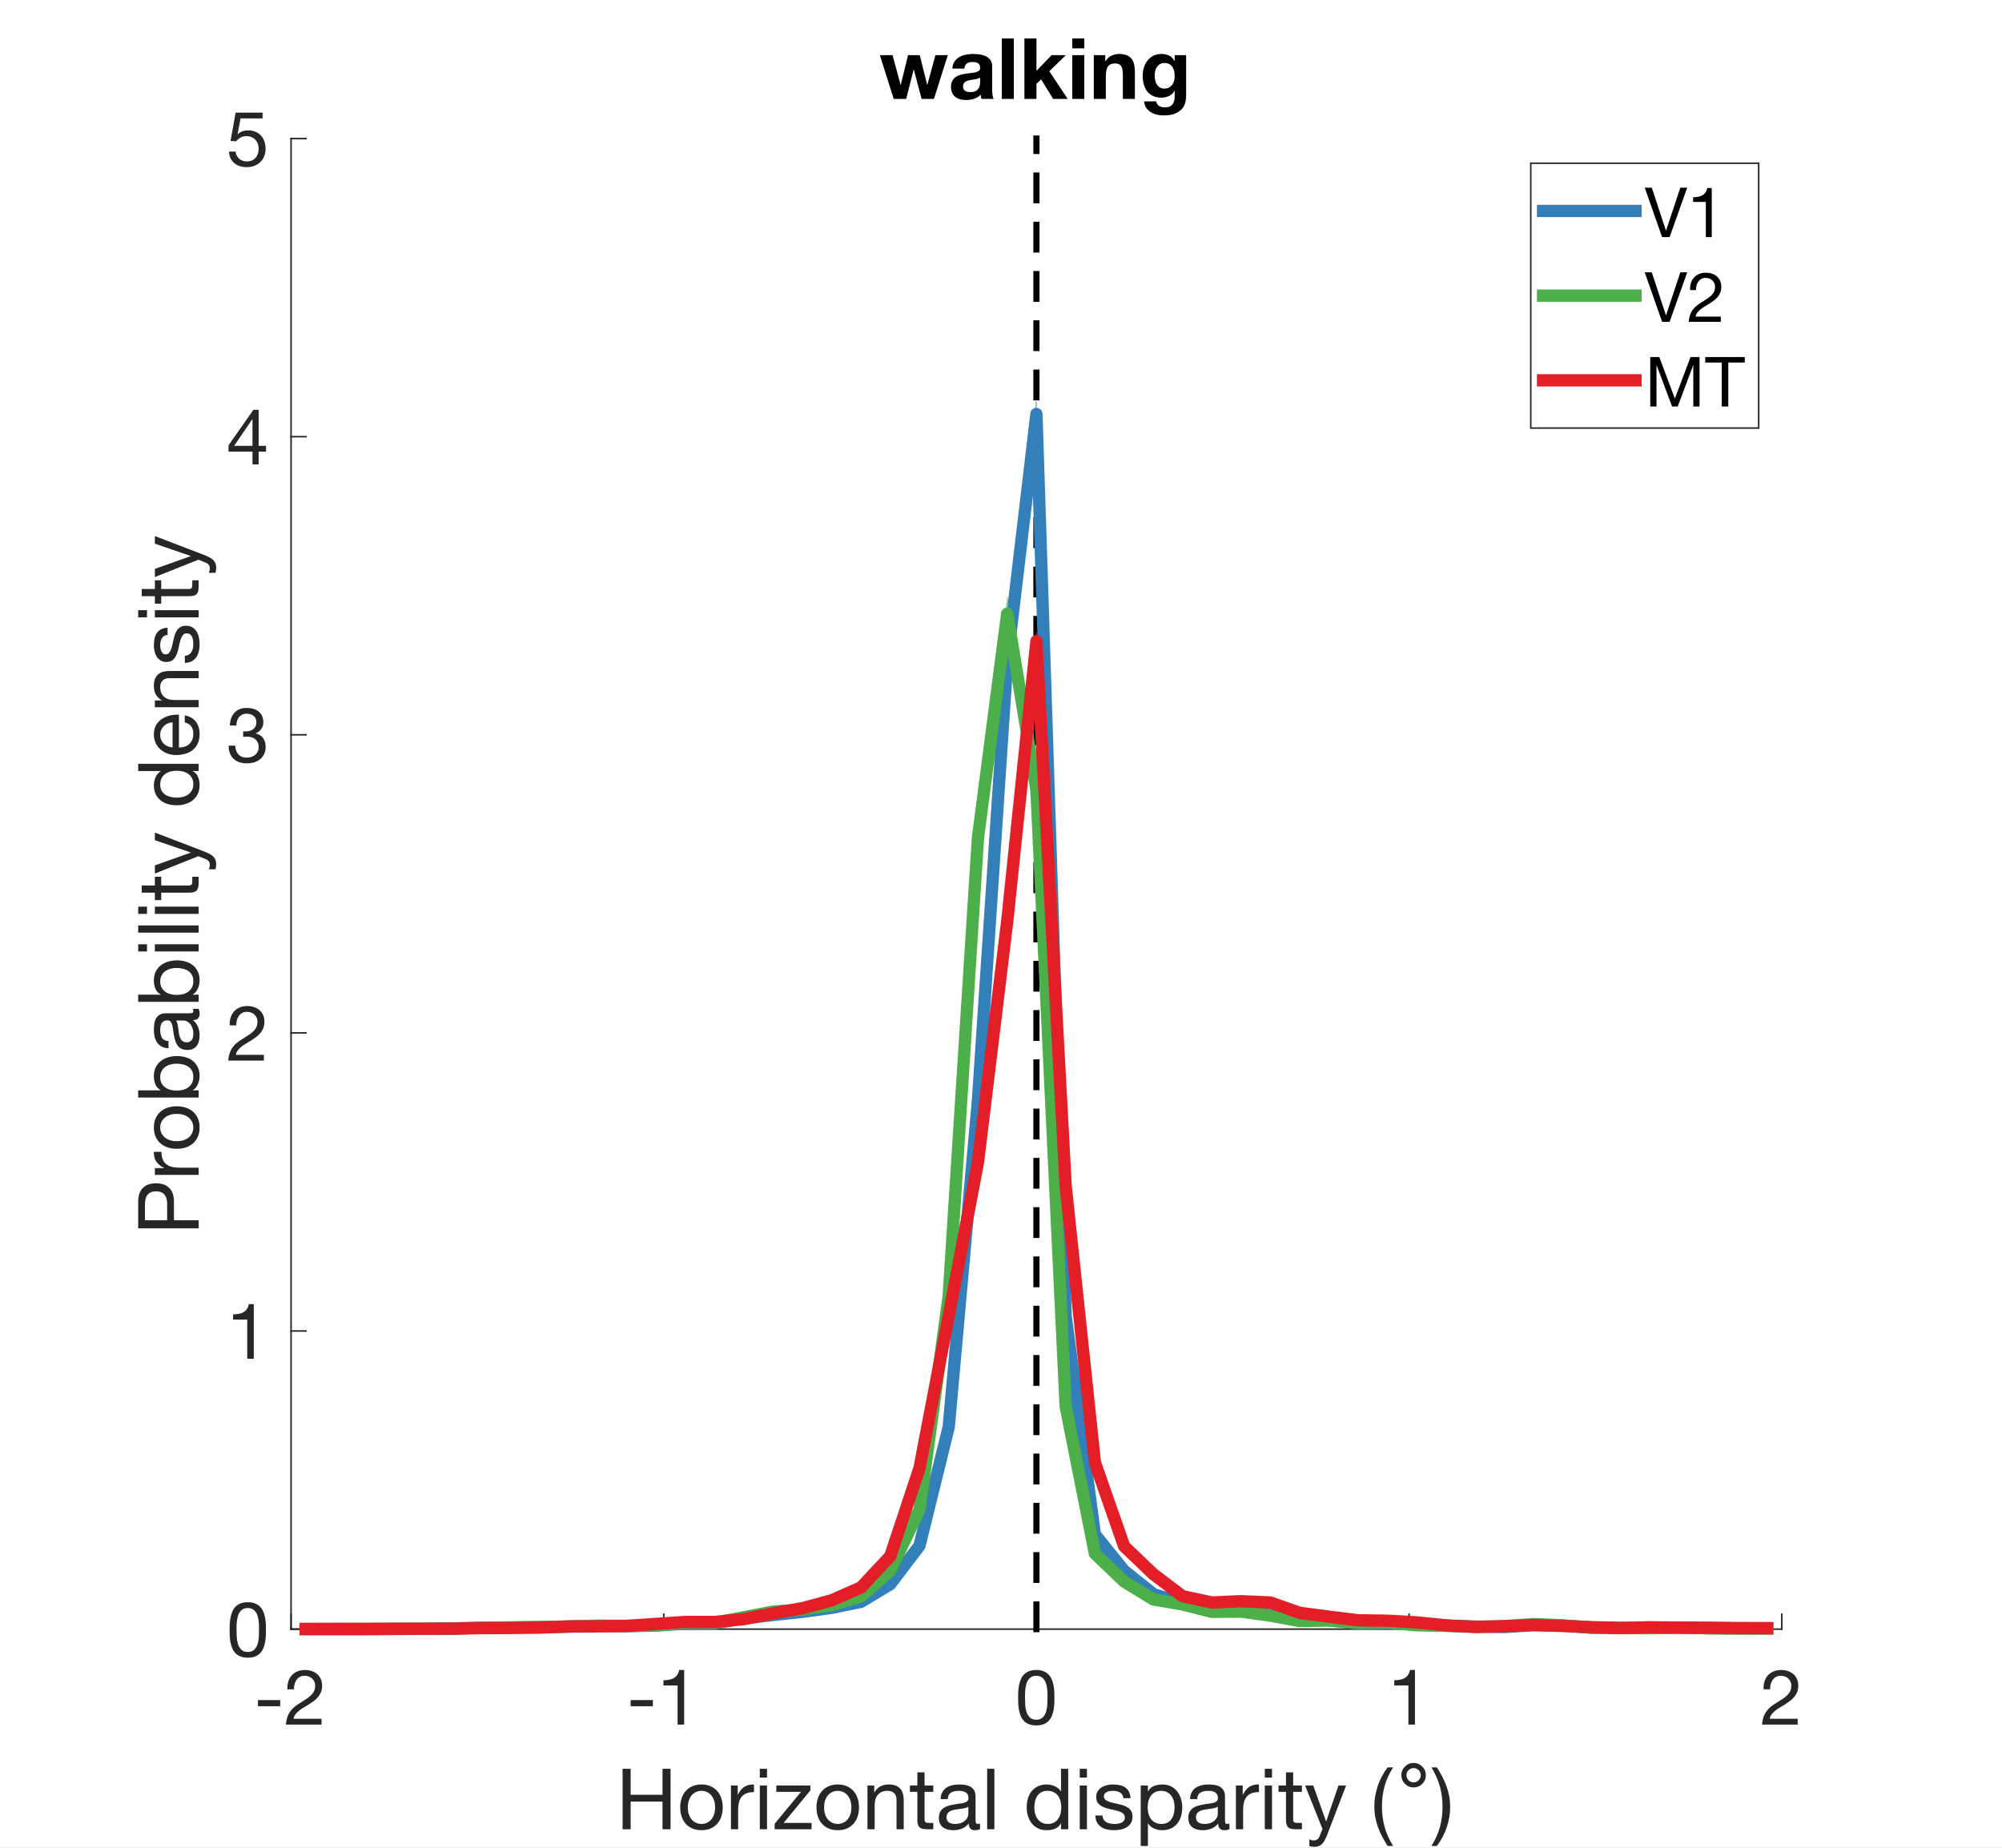 <?xml version="1.0"?>
<!DOCTYPE svg PUBLIC '-//W3C//DTD SVG 1.0//EN'
          'http://www.w3.org/TR/2001/REC-SVG-20010904/DTD/svg10.dtd'>
<svg xmlns:xlink="http://www.w3.org/1999/xlink" style="fill-opacity:1; color-rendering:auto; color-interpolation:auto; text-rendering:auto; stroke:black; stroke-linecap:square; stroke-miterlimit:10; shape-rendering:auto; stroke-opacity:1; fill:black; stroke-dasharray:none; font-weight:normal; stroke-width:1; font-family:'Dialog'; font-style:normal; stroke-linejoin:miter; font-size:12px; stroke-dashoffset:0; image-rendering:auto;" width="650" height="600" xmlns="http://www.w3.org/2000/svg"
><rect width="100%" height="100%" fill="#333333" stroke="none"/><!--Generated by the Batik Graphics2D SVG Generator--><defs id="genericDefs"
  /><g
  ><defs id="defs1"
    ><clipPath clipPathUnits="userSpaceOnUse" id="clipPath1"
      ><path d="M0 0 L650 0 L650 600 L0 600 L0 0 Z"
      /></clipPath
    ></defs
    ><g style="fill:white; stroke:white;"
    ><rect x="0" y="0" width="650" style="clip-path:url(#clipPath1); stroke:none;" height="600"
    /></g
    ><g style="fill:white; text-rendering:optimizeSpeed; color-rendering:optimizeSpeed; image-rendering:optimizeSpeed; shape-rendering:crispEdges; stroke:white; color-interpolation:sRGB;"
    ><rect x="0" width="650" height="600" y="0" style="stroke:none;"
      /><path style="stroke:none;" d="M94.5 529 L578.5 529 L578.5 45 L94.5 45 Z"
    /></g
    ><g style="fill:rgb(38,38,38); text-rendering:geometricPrecision; image-rendering:optimizeQuality; color-rendering:optimizeQuality; stroke-linejoin:round; stroke:rgb(38,38,38); color-interpolation:linearRGB; stroke-width:0.5;"
    ><line y2="529" style="fill:none;" x1="94.5" x2="578.5" y1="529"
      /><line y2="524.16" style="fill:none;" x1="94.5" x2="94.5" y1="529"
      /><line y2="524.16" style="fill:none;" x1="215.5" x2="215.5" y1="529"
      /><line y2="524.16" style="fill:none;" x1="336.5" x2="336.5" y1="529"
      /><line y2="524.16" style="fill:none;" x1="457.5" x2="457.5" y1="529"
      /><line y2="524.16" style="fill:none;" x1="578.5" x2="578.5" y1="529"
    /></g
    ><g transform="translate(94.5,536)" style="font-size:25px; fill:rgb(38,38,38); text-rendering:geometricPrecision; image-rendering:optimizeQuality; color-rendering:optimizeQuality; font-family:'Helvetica Neue'; stroke:rgb(38,38,38); color-interpolation:linearRGB;"
    ><path style="stroke:none;" d="M-10.75 16.05 L-10.75 18.05 L-3.525 18.05 L-3.525 16.05 ZM-1.175 12.55 L0.95 12.55 Q0.925 11.75 1.113 10.963 Q1.3 10.175 1.725 9.55 Q2.15 8.925 2.812 8.537 Q3.475 8.15 4.4 8.15 Q5.1 8.15 5.725 8.375 Q6.35 8.6 6.812 9.025 Q7.275 9.45 7.55 10.037 Q7.825 10.625 7.825 11.35 Q7.825 12.275 7.537 12.975 Q7.25 13.675 6.688 14.275 Q6.125 14.875 5.275 15.463 Q4.425 16.05 3.3 16.75 Q2.375 17.3 1.525 17.925 Q0.675 18.55 0 19.375 Q-0.675 20.2 -1.113 21.312 Q-1.55 22.425 -1.675 24 L9.9 24 L9.9 22.125 L0.8 22.125 Q0.95 21.3 1.438 20.663 Q1.925 20.025 2.612 19.475 Q3.3 18.925 4.125 18.438 Q4.95 17.95 5.775 17.45 Q6.6 16.925 7.375 16.35 Q8.15 15.775 8.75 15.062 Q9.35 14.35 9.713 13.45 Q10.075 12.55 10.075 11.375 Q10.075 10.125 9.637 9.175 Q9.2 8.225 8.45 7.588 Q7.7 6.95 6.688 6.612 Q5.675 6.275 4.525 6.275 Q3.125 6.275 2.025 6.75 Q0.925 7.225 0.188 8.062 Q-0.55 8.9 -0.9 10.05 Q-1.25 11.2 -1.175 12.55 Z"
    /></g
    ><g transform="translate(215.5,536)" style="font-size:25px; fill:rgb(38,38,38); text-rendering:geometricPrecision; image-rendering:optimizeQuality; color-rendering:optimizeQuality; font-family:'Helvetica Neue'; stroke:rgb(38,38,38); color-interpolation:linearRGB;"
    ><path style="stroke:none;" d="M-10.75 16.05 L-10.75 18.05 L-3.525 18.05 L-3.525 16.05 ZM6.625 24 L6.625 6.275 L5 6.275 Q4.825 7.275 4.35 7.925 Q3.875 8.575 3.188 8.95 Q2.5 9.325 1.65 9.463 Q0.8 9.6 -0.1 9.6 L-0.1 11.3 L4.5 11.3 L4.5 24 Z"
    /></g
    ><g transform="translate(336.5,536)" style="font-size:25px; fill:rgb(38,38,38); text-rendering:geometricPrecision; image-rendering:optimizeQuality; color-rendering:optimizeQuality; font-family:'Helvetica Neue'; stroke:rgb(38,38,38); color-interpolation:linearRGB;"
    ><path style="stroke:none;" d="M-3.7 15.275 Q-3.7 14.625 -3.688 13.838 Q-3.675 13.05 -3.562 12.262 Q-3.45 11.475 -3.237 10.725 Q-3.025 9.975 -2.612 9.412 Q-2.2 8.85 -1.575 8.5 Q-0.95 8.15 -0.05 8.15 Q0.85 8.15 1.475 8.5 Q2.1 8.85 2.513 9.412 Q2.925 9.975 3.138 10.725 Q3.35 11.475 3.462 12.262 Q3.575 13.05 3.587 13.838 Q3.6 14.625 3.6 15.275 Q3.6 16.275 3.538 17.512 Q3.475 18.75 3.138 19.837 Q2.8 20.925 2.05 21.675 Q1.3 22.425 -0.05 22.425 Q-1.4 22.425 -2.15 21.675 Q-2.9 20.925 -3.237 19.837 Q-3.575 18.75 -3.638 17.512 Q-3.7 16.275 -3.7 15.275 ZM-5.95 15.3 Q-5.95 16.275 -5.9 17.325 Q-5.85 18.375 -5.65 19.375 Q-5.45 20.375 -5.075 21.262 Q-4.7 22.15 -4.05 22.825 Q-3.4 23.5 -2.413 23.887 Q-1.425 24.275 -0.05 24.275 Q1.35 24.275 2.325 23.887 Q3.3 23.5 3.95 22.825 Q4.6 22.15 4.975 21.262 Q5.35 20.375 5.55 19.375 Q5.75 18.375 5.8 17.325 Q5.85 16.275 5.85 15.3 Q5.85 14.325 5.8 13.275 Q5.75 12.225 5.55 11.225 Q5.35 10.225 4.975 9.325 Q4.6 8.425 3.95 7.75 Q3.3 7.075 2.312 6.675 Q1.325 6.275 -0.05 6.275 Q-1.425 6.275 -2.413 6.675 Q-3.4 7.075 -4.05 7.75 Q-4.7 8.425 -5.075 9.325 Q-5.45 10.225 -5.65 11.225 Q-5.85 12.225 -5.9 13.275 Q-5.95 14.325 -5.95 15.3 Z"
    /></g
    ><g transform="translate(457.5,536)" style="font-size:25px; fill:rgb(38,38,38); text-rendering:geometricPrecision; image-rendering:optimizeQuality; color-rendering:optimizeQuality; font-family:'Helvetica Neue'; stroke:rgb(38,38,38); color-interpolation:linearRGB;"
    ><path style="stroke:none;" d="M1.9 24 L1.9 6.275 L0.275 6.275 Q0.1 7.275 -0.375 7.925 Q-0.85 8.575 -1.538 8.95 Q-2.225 9.325 -3.075 9.463 Q-3.925 9.6 -4.825 9.6 L-4.825 11.3 L-0.225 11.3 L-0.225 24 Z"
    /></g
    ><g transform="translate(578.5,536)" style="font-size:25px; fill:rgb(38,38,38); text-rendering:geometricPrecision; image-rendering:optimizeQuality; color-rendering:optimizeQuality; font-family:'Helvetica Neue'; stroke:rgb(38,38,38); color-interpolation:linearRGB;"
    ><path style="stroke:none;" d="M-5.9 12.55 L-3.775 12.55 Q-3.8 11.75 -3.612 10.963 Q-3.425 10.175 -3 9.55 Q-2.575 8.925 -1.913 8.537 Q-1.25 8.15 -0.325 8.15 Q0.375 8.15 1 8.375 Q1.625 8.6 2.087 9.025 Q2.55 9.45 2.825 10.037 Q3.1 10.625 3.1 11.35 Q3.1 12.275 2.812 12.975 Q2.525 13.675 1.962 14.275 Q1.4 14.875 0.55 15.463 Q-0.3 16.05 -1.425 16.75 Q-2.35 17.3 -3.2 17.925 Q-4.05 18.55 -4.725 19.375 Q-5.4 20.2 -5.838 21.312 Q-6.275 22.425 -6.4 24 L5.175 24 L5.175 22.125 L-3.925 22.125 Q-3.775 21.3 -3.288 20.663 Q-2.8 20.025 -2.112 19.475 Q-1.425 18.925 -0.6 18.438 Q0.225 17.95 1.05 17.45 Q1.875 16.925 2.65 16.35 Q3.425 15.775 4.025 15.062 Q4.625 14.35 4.987 13.45 Q5.35 12.55 5.35 11.375 Q5.35 10.125 4.912 9.175 Q4.475 8.225 3.725 7.588 Q2.975 6.95 1.962 6.612 Q0.95 6.275 -0.2 6.275 Q-1.6 6.275 -2.7 6.75 Q-3.8 7.225 -4.537 8.062 Q-5.275 8.9 -5.625 10.05 Q-5.975 11.2 -5.9 12.55 Z"
    /></g
    ><g transform="translate(200,594)" style="font-size:27.5px; fill:rgb(38,38,38); text-rendering:geometricPrecision; image-rendering:optimizeQuality; color-rendering:optimizeQuality; font-family:'Helvetica Neue'; stroke:rgb(38,38,38); color-interpolation:linearRGB;"
    ><path style="stroke:none;" d="M2.145 -19.635 L2.145 0 L4.758 0 L4.758 -8.992 L15.098 -8.992 L15.098 0 L17.71 0 L17.71 -19.635 L15.098 -19.635 L15.098 -11.193 L4.758 -11.193 L4.758 -19.635 ZM23.32 -7.095 Q23.32 -8.387 23.664 -9.391 Q24.008 -10.395 24.613 -11.082 Q25.218 -11.77 26.029 -12.127 Q26.84 -12.485 27.747 -12.485 Q28.655 -12.485 29.466 -12.127 Q30.277 -11.77 30.883 -11.082 Q31.488 -10.395 31.831 -9.391 Q32.175 -8.387 32.175 -7.095 Q32.175 -5.803 31.831 -4.799 Q31.488 -3.795 30.883 -3.121 Q30.277 -2.447 29.466 -2.09 Q28.655 -1.732 27.747 -1.732 Q26.84 -1.732 26.029 -2.09 Q25.218 -2.447 24.613 -3.121 Q24.008 -3.795 23.664 -4.799 Q23.32 -5.803 23.32 -7.095 ZM20.845 -7.095 Q20.845 -5.527 21.285 -4.18 Q21.725 -2.833 22.605 -1.829 Q23.485 -0.825 24.777 -0.261 Q26.07 0.302 27.747 0.302 Q29.453 0.302 30.731 -0.261 Q32.01 -0.825 32.89 -1.829 Q33.77 -2.833 34.21 -4.18 Q34.65 -5.527 34.65 -7.095 Q34.65 -8.662 34.21 -10.024 Q33.77 -11.385 32.89 -12.389 Q32.01 -13.393 30.731 -13.97 Q29.453 -14.547 27.747 -14.547 Q26.07 -14.547 24.777 -13.97 Q23.485 -13.393 22.605 -12.389 Q21.725 -11.385 21.285 -10.024 Q20.845 -8.662 20.845 -7.095 ZM37.318 -14.217 L37.318 0 L39.655 0 L39.655 -6.325 Q39.655 -7.7 39.93 -8.759 Q40.205 -9.818 40.81 -10.56 Q41.415 -11.303 42.405 -11.688 Q43.395 -12.072 44.797 -12.072 L44.797 -14.547 Q42.9 -14.602 41.663 -13.777 Q40.425 -12.953 39.572 -11.22 L39.517 -11.22 L39.517 -14.217 ZM49.032 -16.775 L49.032 -19.635 L46.695 -19.635 L46.695 -16.775 ZM46.695 -14.217 L46.695 0 L49.032 0 L49.032 -14.217 ZM51.508 -1.788 L51.508 0 L63.498 0 L63.498 -2.062 L54.422 -2.062 L63.112 -12.623 L63.112 -14.217 L52.057 -14.217 L52.057 -12.155 L60.087 -12.155 ZM67.567 -7.095 Q67.567 -8.387 67.911 -9.391 Q68.255 -10.395 68.86 -11.082 Q69.465 -11.77 70.276 -12.127 Q71.088 -12.485 71.995 -12.485 Q72.903 -12.485 73.714 -12.127 Q74.525 -11.77 75.13 -11.082 Q75.735 -10.395 76.079 -9.391 Q76.422 -8.387 76.422 -7.095 Q76.422 -5.803 76.079 -4.799 Q75.735 -3.795 75.13 -3.121 Q74.525 -2.447 73.714 -2.09 Q72.903 -1.732 71.995 -1.732 Q71.088 -1.732 70.276 -2.09 Q69.465 -2.447 68.86 -3.121 Q68.255 -3.795 67.911 -4.799 Q67.567 -5.803 67.567 -7.095 ZM65.093 -7.095 Q65.093 -5.527 65.532 -4.18 Q65.972 -2.833 66.853 -1.829 Q67.733 -0.825 69.025 -0.261 Q70.317 0.302 71.995 0.302 Q73.7 0.302 74.979 -0.261 Q76.257 -0.825 77.138 -1.829 Q78.017 -2.833 78.457 -4.18 Q78.897 -5.527 78.897 -7.095 Q78.897 -8.662 78.457 -10.024 Q78.017 -11.385 77.138 -12.389 Q76.257 -13.393 74.979 -13.97 Q73.7 -14.547 71.995 -14.547 Q70.317 -14.547 69.025 -13.97 Q67.733 -13.393 66.853 -12.389 Q65.972 -11.385 65.532 -10.024 Q65.093 -8.662 65.093 -7.095 ZM81.647 -14.217 L81.647 0 L83.985 0 L83.985 -8.03 Q83.985 -8.992 84.246 -9.804 Q84.507 -10.615 85.03 -11.22 Q85.552 -11.825 86.336 -12.155 Q87.12 -12.485 88.192 -12.485 Q89.54 -12.485 90.31 -11.715 Q91.08 -10.945 91.08 -9.625 L91.08 0 L93.418 0 L93.418 -9.35 Q93.418 -10.505 93.184 -11.454 Q92.95 -12.402 92.373 -13.09 Q91.795 -13.777 90.86 -14.162 Q89.925 -14.547 88.522 -14.547 Q85.36 -14.547 83.903 -11.963 L83.847 -11.963 L83.847 -14.217 ZM100.183 -14.217 L100.183 -18.48 L97.845 -18.48 L97.845 -14.217 L95.425 -14.217 L95.425 -12.155 L97.845 -12.155 L97.845 -3.107 Q97.845 -2.118 98.037 -1.512 Q98.23 -0.907 98.629 -0.578 Q99.028 -0.247 99.674 -0.124 Q100.32 0 101.228 0 L103.015 0 L103.015 -2.062 L101.942 -2.062 Q101.392 -2.062 101.049 -2.104 Q100.705 -2.145 100.513 -2.283 Q100.32 -2.42 100.251 -2.667 Q100.183 -2.915 100.183 -3.328 L100.183 -12.155 L103.015 -12.155 L103.015 -14.217 ZM118.195 -0.055 Q117.59 0.302 116.517 0.302 Q115.61 0.302 115.074 -0.206 Q114.537 -0.715 114.537 -1.87 Q113.575 -0.715 112.296 -0.206 Q111.017 0.302 109.532 0.302 Q108.57 0.302 107.704 0.083 Q106.838 -0.138 106.205 -0.605 Q105.573 -1.073 105.201 -1.829 Q104.83 -2.585 104.83 -3.658 Q104.83 -4.867 105.243 -5.638 Q105.655 -6.407 106.329 -6.889 Q107.002 -7.37 107.869 -7.617 Q108.735 -7.865 109.642 -8.03 Q110.605 -8.223 111.471 -8.319 Q112.338 -8.415 112.998 -8.594 Q113.657 -8.773 114.043 -9.116 Q114.427 -9.46 114.427 -10.12 Q114.427 -10.89 114.139 -11.357 Q113.85 -11.825 113.396 -12.072 Q112.942 -12.32 112.379 -12.402 Q111.815 -12.485 111.265 -12.485 Q109.78 -12.485 108.79 -11.921 Q107.8 -11.357 107.718 -9.79 L105.38 -9.79 Q105.435 -11.11 105.93 -12.018 Q106.425 -12.925 107.25 -13.489 Q108.075 -14.053 109.134 -14.3 Q110.192 -14.547 111.403 -14.547 Q112.365 -14.547 113.314 -14.41 Q114.263 -14.273 115.032 -13.846 Q115.802 -13.42 116.27 -12.65 Q116.737 -11.88 116.737 -10.643 L116.737 -3.328 Q116.737 -2.502 116.834 -2.118 Q116.93 -1.732 117.48 -1.732 Q117.782 -1.732 118.195 -1.87 ZM114.4 -7.343 Q113.96 -7.013 113.245 -6.861 Q112.53 -6.71 111.746 -6.614 Q110.963 -6.518 110.165 -6.394 Q109.368 -6.27 108.735 -5.995 Q108.103 -5.72 107.704 -5.211 Q107.305 -4.702 107.305 -3.822 Q107.305 -3.245 107.539 -2.846 Q107.772 -2.447 108.144 -2.2 Q108.515 -1.952 109.01 -1.843 Q109.505 -1.732 110.055 -1.732 Q111.21 -1.732 112.035 -2.049 Q112.86 -2.365 113.382 -2.846 Q113.905 -3.328 114.153 -3.891 Q114.4 -4.455 114.4 -4.95 ZM120.505 -19.635 L120.505 0 L122.843 0 L122.843 -19.635 ZM135.822 -6.985 Q135.822 -8.03 136.042 -9.02 Q136.262 -10.01 136.757 -10.78 Q137.252 -11.55 138.077 -12.018 Q138.903 -12.485 140.085 -12.485 Q141.295 -12.485 142.148 -12.031 Q143 -11.578 143.536 -10.835 Q144.072 -10.092 144.32 -9.116 Q144.567 -8.14 144.567 -7.095 Q144.567 -6.105 144.334 -5.143 Q144.1 -4.18 143.577 -3.424 Q143.055 -2.667 142.23 -2.2 Q141.405 -1.732 140.222 -1.732 Q139.095 -1.732 138.256 -2.172 Q137.417 -2.612 136.881 -3.355 Q136.345 -4.098 136.084 -5.046 Q135.822 -5.995 135.822 -6.985 ZM146.822 0 L146.822 -19.635 L144.485 -19.635 L144.485 -12.32 L144.43 -12.32 Q144.045 -12.953 143.481 -13.379 Q142.917 -13.805 142.285 -14.066 Q141.653 -14.328 141.02 -14.438 Q140.387 -14.547 139.838 -14.547 Q138.215 -14.547 136.991 -13.956 Q135.768 -13.365 134.956 -12.361 Q134.145 -11.357 133.746 -10.01 Q133.347 -8.662 133.347 -7.15 Q133.347 -5.638 133.76 -4.29 Q134.173 -2.942 134.984 -1.925 Q135.795 -0.907 137.019 -0.302 Q138.243 0.302 139.893 0.302 Q141.377 0.302 142.615 -0.22 Q143.852 -0.743 144.43 -1.925 L144.485 -1.925 L144.485 0 ZM152.9 -16.775 L152.9 -19.635 L150.562 -19.635 L150.562 -16.775 ZM150.562 -14.217 L150.562 0 L152.9 0 L152.9 -14.217 ZM157.96 -4.482 L155.623 -4.482 Q155.678 -3.163 156.173 -2.241 Q156.667 -1.32 157.493 -0.756 Q158.317 -0.193 159.39 0.055 Q160.463 0.302 161.645 0.302 Q162.718 0.302 163.804 0.096 Q164.89 -0.11 165.756 -0.632 Q166.623 -1.155 167.159 -2.007 Q167.695 -2.86 167.695 -4.152 Q167.695 -5.17 167.296 -5.857 Q166.898 -6.545 166.251 -6.999 Q165.605 -7.452 164.766 -7.728 Q163.928 -8.002 163.048 -8.195 Q162.222 -8.387 161.398 -8.566 Q160.572 -8.745 159.912 -9.006 Q159.252 -9.268 158.826 -9.666 Q158.4 -10.065 158.4 -10.67 Q158.4 -11.22 158.675 -11.564 Q158.95 -11.908 159.39 -12.114 Q159.83 -12.32 160.366 -12.402 Q160.903 -12.485 161.425 -12.485 Q162.002 -12.485 162.566 -12.361 Q163.13 -12.238 163.597 -11.963 Q164.065 -11.688 164.368 -11.234 Q164.67 -10.78 164.725 -10.092 L167.062 -10.092 Q166.98 -11.385 166.512 -12.251 Q166.045 -13.117 165.261 -13.626 Q164.477 -14.135 163.46 -14.341 Q162.442 -14.547 161.232 -14.547 Q160.298 -14.547 159.349 -14.314 Q158.4 -14.08 157.644 -13.599 Q156.887 -13.117 156.406 -12.348 Q155.925 -11.578 155.925 -10.505 Q155.925 -9.13 156.613 -8.36 Q157.3 -7.59 158.331 -7.164 Q159.363 -6.737 160.572 -6.504 Q161.782 -6.27 162.814 -5.981 Q163.845 -5.692 164.532 -5.225 Q165.22 -4.758 165.22 -3.85 Q165.22 -3.19 164.89 -2.764 Q164.56 -2.337 164.051 -2.118 Q163.542 -1.897 162.938 -1.815 Q162.333 -1.732 161.782 -1.732 Q161.067 -1.732 160.394 -1.87 Q159.72 -2.007 159.184 -2.324 Q158.648 -2.64 158.317 -3.176 Q157.988 -3.712 157.96 -4.482 ZM170.363 -14.217 L170.363 5.418 L172.7 5.418 L172.7 -1.897 L172.755 -1.897 Q173.14 -1.265 173.704 -0.839 Q174.268 -0.412 174.9 -0.165 Q175.532 0.083 176.179 0.193 Q176.825 0.302 177.347 0.302 Q178.97 0.302 180.194 -0.275 Q181.417 -0.853 182.229 -1.856 Q183.04 -2.86 183.439 -4.207 Q183.838 -5.555 183.838 -7.067 Q183.838 -8.58 183.425 -9.928 Q183.012 -11.275 182.201 -12.306 Q181.39 -13.338 180.166 -13.943 Q178.942 -14.547 177.292 -14.547 Q175.808 -14.547 174.57 -14.011 Q173.333 -13.475 172.755 -12.293 L172.7 -12.293 L172.7 -14.217 ZM181.363 -7.232 Q181.363 -6.188 181.143 -5.197 Q180.923 -4.207 180.428 -3.438 Q179.933 -2.667 179.121 -2.2 Q178.31 -1.732 177.1 -1.732 Q175.89 -1.732 175.037 -2.186 Q174.185 -2.64 173.649 -3.382 Q173.113 -4.125 172.865 -5.101 Q172.618 -6.077 172.618 -7.122 Q172.618 -8.113 172.851 -9.075 Q173.085 -10.037 173.607 -10.794 Q174.13 -11.55 174.955 -12.018 Q175.78 -12.485 176.963 -12.485 Q178.09 -12.485 178.929 -12.045 Q179.768 -11.605 180.304 -10.863 Q180.84 -10.12 181.101 -9.171 Q181.363 -8.223 181.363 -7.232 ZM199.183 -0.055 Q198.577 0.302 197.505 0.302 Q196.597 0.302 196.061 -0.206 Q195.525 -0.715 195.525 -1.87 Q194.562 -0.715 193.284 -0.206 Q192.005 0.302 190.52 0.302 Q189.558 0.302 188.691 0.083 Q187.825 -0.138 187.192 -0.605 Q186.56 -1.073 186.189 -1.829 Q185.817 -2.585 185.817 -3.658 Q185.817 -4.867 186.23 -5.638 Q186.643 -6.407 187.316 -6.889 Q187.99 -7.37 188.856 -7.617 Q189.722 -7.865 190.63 -8.03 Q191.593 -8.223 192.459 -8.319 Q193.325 -8.415 193.985 -8.594 Q194.645 -8.773 195.03 -9.116 Q195.415 -9.46 195.415 -10.12 Q195.415 -10.89 195.126 -11.357 Q194.838 -11.825 194.384 -12.072 Q193.93 -12.32 193.366 -12.402 Q192.803 -12.485 192.252 -12.485 Q190.768 -12.485 189.778 -11.921 Q188.787 -11.357 188.705 -9.79 L186.368 -9.79 Q186.423 -11.11 186.917 -12.018 Q187.412 -12.925 188.238 -13.489 Q189.062 -14.053 190.121 -14.3 Q191.18 -14.547 192.39 -14.547 Q193.352 -14.547 194.301 -14.41 Q195.25 -14.273 196.02 -13.846 Q196.79 -13.42 197.257 -12.65 Q197.725 -11.88 197.725 -10.643 L197.725 -3.328 Q197.725 -2.502 197.821 -2.118 Q197.917 -1.732 198.468 -1.732 Q198.77 -1.732 199.183 -1.87 ZM195.387 -7.343 Q194.947 -7.013 194.232 -6.861 Q193.518 -6.71 192.734 -6.614 Q191.95 -6.518 191.153 -6.394 Q190.355 -6.27 189.722 -5.995 Q189.09 -5.72 188.691 -5.211 Q188.292 -4.702 188.292 -3.822 Q188.292 -3.245 188.526 -2.846 Q188.76 -2.447 189.131 -2.2 Q189.502 -1.952 189.998 -1.843 Q190.493 -1.732 191.042 -1.732 Q192.197 -1.732 193.023 -2.049 Q193.847 -2.365 194.37 -2.846 Q194.893 -3.328 195.14 -3.891 Q195.387 -4.455 195.387 -4.95 ZM201.273 -14.217 L201.273 0 L203.61 0 L203.61 -6.325 Q203.61 -7.7 203.885 -8.759 Q204.16 -9.818 204.765 -10.56 Q205.37 -11.303 206.36 -11.688 Q207.35 -12.072 208.752 -12.072 L208.752 -14.547 Q206.855 -14.602 205.618 -13.777 Q204.38 -12.953 203.528 -11.22 L203.472 -11.22 L203.472 -14.217 ZM212.988 -16.775 L212.988 -19.635 L210.65 -19.635 L210.65 -16.775 ZM210.65 -14.217 L210.65 0 L212.988 0 L212.988 -14.217 ZM219.863 -14.217 L219.863 -18.48 L217.525 -18.48 L217.525 -14.217 L215.105 -14.217 L215.105 -12.155 L217.525 -12.155 L217.525 -3.107 Q217.525 -2.118 217.718 -1.512 Q217.91 -0.907 218.309 -0.578 Q218.708 -0.247 219.354 -0.124 Q220 0 220.907 0 L222.695 0 L222.695 -2.062 L221.623 -2.062 Q221.072 -2.062 220.729 -2.104 Q220.385 -2.145 220.192 -2.283 Q220 -2.42 219.931 -2.667 Q219.863 -2.915 219.863 -3.328 L219.863 -12.155 L222.695 -12.155 L222.695 -14.217 ZM230.863 1.897 Q230.45 2.942 230.051 3.658 Q229.653 4.372 229.171 4.826 Q228.69 5.28 228.099 5.486 Q227.507 5.692 226.738 5.692 Q226.325 5.692 225.912 5.638 Q225.5 5.582 225.115 5.445 L225.115 3.3 Q225.417 3.438 225.816 3.534 Q226.215 3.63 226.49 3.63 Q227.205 3.63 227.686 3.286 Q228.167 2.942 228.415 2.31 L229.377 -0.083 L223.74 -14.217 L226.38 -14.217 L230.532 -2.585 L230.588 -2.585 L234.575 -14.217 L237.05 -14.217 ZM250.525 5.418 L252.312 5.418 Q250.36 2.255 249.521 -0.853 Q248.683 -3.96 248.683 -7.425 Q248.683 -10.807 249.507 -13.887 Q250.333 -16.968 252.312 -20.102 L250.525 -20.102 Q248.38 -17.27 247.294 -13.97 Q246.208 -10.67 246.208 -7.425 Q246.208 -5.61 246.51 -3.96 Q246.812 -2.31 247.376 -0.743 Q247.94 0.825 248.738 2.351 Q249.535 3.877 250.525 5.418 Z"
    /></g
    ><g transform="translate(453,594)" style="font-size:27.5px; fill:rgb(38,38,38); text-rendering:geometricPrecision; image-rendering:optimizeQuality; color-rendering:optimizeQuality; font-family:serif; stroke:rgb(38,38,38); color-interpolation:linearRGB;"
    ><path style="stroke:none;" d="M5.922 -13.589 Q4.31 -13.589 3.149 -14.764 Q1.987 -15.939 1.987 -17.564 Q1.987 -19.202 3.155 -20.37 Q4.324 -21.538 5.962 -21.538 Q7.6 -21.538 8.768 -20.37 Q9.937 -19.202 9.937 -17.564 Q9.937 -15.898 8.768 -14.744 Q7.6 -13.589 5.922 -13.589 ZM5.935 -15.241 Q6.915 -15.241 7.6 -15.919 Q8.285 -16.597 8.285 -17.564 Q8.285 -18.517 7.6 -19.195 Q6.915 -19.873 5.962 -19.873 Q5.008 -19.873 4.324 -19.195 Q3.639 -18.517 3.639 -17.564 Q3.639 -16.61 4.317 -15.925 Q4.995 -15.241 5.935 -15.241 Z"
    /></g
    ><g transform="translate(465,594)" style="font-size:27.5px; fill:rgb(38,38,38); text-rendering:geometricPrecision; image-rendering:optimizeQuality; color-rendering:optimizeQuality; font-family:'Helvetica Neue'; stroke:rgb(38,38,38); color-interpolation:linearRGB;"
    ><path style="stroke:none;" d="M-0.247 5.418 L1.512 5.418 Q3.658 2.585 4.744 -0.701 Q5.83 -3.987 5.83 -7.232 Q5.83 -9.047 5.527 -10.697 Q5.225 -12.348 4.661 -13.929 Q4.098 -15.51 3.3 -17.036 Q2.502 -18.562 1.512 -20.102 L-0.247 -20.102 Q1.677 -16.94 2.516 -13.819 Q3.355 -10.697 3.355 -7.232 Q3.355 -3.877 2.53 -0.784 Q1.705 2.31 -0.247 5.418 Z"
    /></g
    ><g style="fill:rgb(38,38,38); text-rendering:geometricPrecision; image-rendering:optimizeQuality; color-rendering:optimizeQuality; stroke-linejoin:round; stroke:rgb(38,38,38); color-interpolation:linearRGB; stroke-width:0.5;"
    ><line y2="45" style="fill:none;" x1="94.5" x2="94.5" y1="529"
      /><line y2="529" style="fill:none;" x1="94.5" x2="99.34" y1="529"
      /><line y2="432.2" style="fill:none;" x1="94.5" x2="99.34" y1="432.2"
      /><line y2="335.4" style="fill:none;" x1="94.5" x2="99.34" y1="335.4"
      /><line y2="238.6" style="fill:none;" x1="94.5" x2="99.34" y1="238.6"
      /><line y2="141.8" style="fill:none;" x1="94.5" x2="99.34" y1="141.8"
      /><line y2="45" style="fill:none;" x1="94.5" x2="99.34" y1="45"
    /></g
    ><g transform="translate(87.5,529)" style="font-size:25px; fill:rgb(38,38,38); text-rendering:geometricPrecision; image-rendering:optimizeQuality; color-rendering:optimizeQuality; font-family:'Helvetica Neue'; stroke:rgb(38,38,38); color-interpolation:linearRGB;"
    ><path style="stroke:none;" d="M-10.7 0.275 Q-10.7 -0.375 -10.688 -1.163 Q-10.675 -1.95 -10.562 -2.737 Q-10.45 -3.525 -10.238 -4.275 Q-10.025 -5.025 -9.613 -5.588 Q-9.2 -6.15 -8.575 -6.5 Q-7.95 -6.85 -7.05 -6.85 Q-6.15 -6.85 -5.525 -6.5 Q-4.9 -6.15 -4.487 -5.588 Q-4.075 -5.025 -3.862 -4.275 Q-3.65 -3.525 -3.538 -2.737 Q-3.425 -1.95 -3.413 -1.163 Q-3.4 -0.375 -3.4 0.275 Q-3.4 1.275 -3.462 2.513 Q-3.525 3.75 -3.862 4.838 Q-4.2 5.925 -4.95 6.675 Q-5.7 7.425 -7.05 7.425 Q-8.4 7.425 -9.15 6.675 Q-9.9 5.925 -10.238 4.838 Q-10.575 3.75 -10.637 2.513 Q-10.7 1.275 -10.7 0.275 ZM-12.95 0.3 Q-12.95 1.275 -12.9 2.325 Q-12.85 3.375 -12.65 4.375 Q-12.45 5.375 -12.075 6.263 Q-11.7 7.15 -11.05 7.825 Q-10.4 8.5 -9.412 8.887 Q-8.425 9.275 -7.05 9.275 Q-5.65 9.275 -4.675 8.887 Q-3.7 8.5 -3.05 7.825 Q-2.4 7.15 -2.025 6.263 Q-1.65 5.375 -1.45 4.375 Q-1.25 3.375 -1.2 2.325 Q-1.15 1.275 -1.15 0.3 Q-1.15 -0.675 -1.2 -1.725 Q-1.25 -2.775 -1.45 -3.775 Q-1.65 -4.775 -2.025 -5.675 Q-2.4 -6.575 -3.05 -7.25 Q-3.7 -7.925 -4.688 -8.325 Q-5.675 -8.725 -7.05 -8.725 Q-8.425 -8.725 -9.412 -8.325 Q-10.4 -7.925 -11.05 -7.25 Q-11.7 -6.575 -12.075 -5.675 Q-12.45 -4.775 -12.65 -3.775 Q-12.85 -2.775 -12.9 -1.725 Q-12.95 -0.675 -12.95 0.3 Z"
    /></g
    ><g transform="translate(87.5,432.2)" style="font-size:25px; fill:rgb(38,38,38); text-rendering:geometricPrecision; image-rendering:optimizeQuality; color-rendering:optimizeQuality; font-family:'Helvetica Neue'; stroke:rgb(38,38,38); color-interpolation:linearRGB;"
    ><path style="stroke:none;" d="M-5.1 9 L-5.1 -8.725 L-6.725 -8.725 Q-6.9 -7.725 -7.375 -7.075 Q-7.85 -6.425 -8.537 -6.05 Q-9.225 -5.675 -10.075 -5.537 Q-10.925 -5.4 -11.825 -5.4 L-11.825 -3.7 L-7.225 -3.7 L-7.225 9 Z"
    /></g
    ><g transform="translate(87.5,335.4)" style="font-size:25px; fill:rgb(38,38,38); text-rendering:geometricPrecision; image-rendering:optimizeQuality; color-rendering:optimizeQuality; font-family:'Helvetica Neue'; stroke:rgb(38,38,38); color-interpolation:linearRGB;"
    ><path style="stroke:none;" d="M-12.9 -2.45 L-10.775 -2.45 Q-10.8 -3.25 -10.613 -4.037 Q-10.425 -4.825 -10 -5.45 Q-9.575 -6.075 -8.912 -6.463 Q-8.25 -6.85 -7.325 -6.85 Q-6.625 -6.85 -6 -6.625 Q-5.375 -6.4 -4.912 -5.975 Q-4.45 -5.55 -4.175 -4.963 Q-3.9 -4.375 -3.9 -3.65 Q-3.9 -2.725 -4.188 -2.025 Q-4.475 -1.325 -5.037 -0.725 Q-5.6 -0.125 -6.45 0.463 Q-7.3 1.05 -8.425 1.75 Q-9.35 2.3 -10.2 2.925 Q-11.05 3.55 -11.725 4.375 Q-12.4 5.2 -12.838 6.312 Q-13.275 7.425 -13.4 9 L-1.825 9 L-1.825 7.125 L-10.925 7.125 Q-10.775 6.3 -10.287 5.662 Q-9.8 5.025 -9.113 4.475 Q-8.425 3.925 -7.6 3.438 Q-6.775 2.95 -5.95 2.45 Q-5.125 1.925 -4.35 1.35 Q-3.575 0.775 -2.975 0.062 Q-2.375 -0.65 -2.013 -1.55 Q-1.65 -2.45 -1.65 -3.625 Q-1.65 -4.875 -2.087 -5.825 Q-2.525 -6.775 -3.275 -7.412 Q-4.025 -8.05 -5.037 -8.387 Q-6.05 -8.725 -7.2 -8.725 Q-8.6 -8.725 -9.7 -8.25 Q-10.8 -7.775 -11.537 -6.938 Q-12.275 -6.1 -12.625 -4.95 Q-12.975 -3.8 -12.9 -2.45 Z"
    /></g
    ><g transform="translate(87.5,238.6)" style="font-size:25px; fill:rgb(38,38,38); text-rendering:geometricPrecision; image-rendering:optimizeQuality; color-rendering:optimizeQuality; font-family:'Helvetica Neue'; stroke:rgb(38,38,38); color-interpolation:linearRGB;"
    ><path style="stroke:none;" d="M-8.55 -1.125 L-8.55 0.675 Q-7.95 0.6 -7.275 0.6 Q-6.475 0.6 -5.787 0.812 Q-5.1 1.025 -4.6 1.462 Q-4.1 1.9 -3.8 2.538 Q-3.5 3.175 -3.5 4 Q-3.5 4.8 -3.812 5.438 Q-4.125 6.075 -4.65 6.513 Q-5.175 6.95 -5.875 7.188 Q-6.575 7.425 -7.35 7.425 Q-9.175 7.425 -10.125 6.338 Q-11.075 5.25 -11.125 3.525 L-13.25 3.525 Q-13.275 4.9 -12.863 5.975 Q-12.45 7.05 -11.675 7.787 Q-10.9 8.525 -9.8 8.9 Q-8.7 9.275 -7.35 9.275 Q-6.1 9.275 -4.987 8.938 Q-3.875 8.6 -3.05 7.925 Q-2.225 7.25 -1.738 6.237 Q-1.25 5.225 -1.25 3.9 Q-1.25 2.3 -2.038 1.125 Q-2.825 -0.05 -4.45 -0.4 L-4.45 -0.45 Q-3.4 -0.925 -2.7 -1.85 Q-2 -2.775 -2 -3.975 Q-2 -5.2 -2.413 -6.1 Q-2.825 -7 -3.55 -7.575 Q-4.275 -8.15 -5.263 -8.438 Q-6.25 -8.725 -7.4 -8.725 Q-8.725 -8.725 -9.738 -8.3 Q-10.75 -7.875 -11.425 -7.125 Q-12.1 -6.375 -12.463 -5.325 Q-12.825 -4.275 -12.875 -3 L-10.75 -3 Q-10.75 -3.775 -10.55 -4.475 Q-10.35 -5.175 -9.938 -5.7 Q-9.525 -6.225 -8.887 -6.537 Q-8.25 -6.85 -7.4 -6.85 Q-6.05 -6.85 -5.15 -6.138 Q-4.25 -5.425 -4.25 -4 Q-4.25 -3.3 -4.525 -2.75 Q-4.8 -2.2 -5.263 -1.837 Q-5.725 -1.475 -6.338 -1.288 Q-6.95 -1.1 -7.625 -1.1 L-8.075 -1.1 Q-8.2 -1.1 -8.325 -1.1 Q-8.425 -1.1 -8.55 -1.125 Z"
    /></g
    ><g transform="translate(87.5,141.8)" style="font-size:25px; fill:rgb(38,38,38); text-rendering:geometricPrecision; image-rendering:optimizeQuality; color-rendering:optimizeQuality; font-family:'Helvetica Neue'; stroke:rgb(38,38,38); color-interpolation:linearRGB;"
    ><path style="stroke:none;" d="M-5.525 2.975 L-11.475 2.975 L-5.575 -5.7 L-5.525 -5.7 ZM-3.525 2.975 L-3.525 -8.725 L-5.225 -8.725 L-13.3 2.8 L-13.3 4.85 L-5.525 4.85 L-5.525 9 L-3.525 9 L-3.525 4.85 L-1.125 4.85 L-1.125 2.975 Z"
    /></g
    ><g transform="translate(87.5,45)" style="font-size:25px; fill:rgb(38,38,38); text-rendering:geometricPrecision; image-rendering:optimizeQuality; color-rendering:optimizeQuality; font-family:'Helvetica Neue'; stroke:rgb(38,38,38); color-interpolation:linearRGB;"
    ><path style="stroke:none;" d="M-2.25 -6.55 L-2.25 -8.425 L-11 -8.425 L-12.65 0.775 L-10.825 0.875 Q-10.2 0.125 -9.387 -0.338 Q-8.575 -0.8 -7.525 -0.8 Q-6.625 -0.8 -5.888 -0.5 Q-5.15 -0.2 -4.625 0.338 Q-4.1 0.875 -3.812 1.613 Q-3.525 2.35 -3.525 3.225 Q-3.525 4.275 -3.825 5.062 Q-4.125 5.85 -4.638 6.375 Q-5.15 6.9 -5.838 7.162 Q-6.525 7.425 -7.275 7.425 Q-8.075 7.425 -8.738 7.188 Q-9.4 6.95 -9.887 6.513 Q-10.375 6.075 -10.662 5.487 Q-10.95 4.9 -11 4.225 L-13.125 4.225 Q-13.1 5.425 -12.65 6.375 Q-12.2 7.325 -11.425 7.963 Q-10.65 8.6 -9.637 8.938 Q-8.625 9.275 -7.475 9.275 Q-5.925 9.275 -4.763 8.787 Q-3.6 8.3 -2.825 7.475 Q-2.05 6.65 -1.663 5.588 Q-1.275 4.525 -1.275 3.4 Q-1.275 1.875 -1.725 0.738 Q-2.175 -0.4 -2.95 -1.163 Q-3.725 -1.925 -4.775 -2.3 Q-5.825 -2.675 -7 -2.675 Q-7.9 -2.675 -8.812 -2.362 Q-9.725 -2.05 -10.3 -1.4 L-10.35 -1.45 L-9.4 -6.55 Z"
    /></g
    ><g transform="translate(70.5,287) rotate(-90)" style="font-size:27.5px; fill:rgb(38,38,38); text-rendering:geometricPrecision; image-rendering:optimizeQuality; color-rendering:optimizeQuality; font-family:'Helvetica Neue'; stroke:rgb(38,38,38); color-interpolation:linearRGB;"
    ><path style="stroke:none;" d="M-109.243 -16.23 L-109.243 -23.435 L-104.127 -23.435 Q-101.9 -23.435 -100.869 -22.514 Q-99.838 -21.593 -99.838 -19.832 Q-99.838 -18.073 -100.869 -17.137 Q-101.9 -16.203 -104.127 -16.23 ZM-111.855 -25.635 L-111.855 -6 L-109.243 -6 L-109.243 -14.03 L-103.248 -14.03 Q-100.278 -14.002 -98.751 -15.543 Q-97.225 -17.082 -97.225 -19.832 Q-97.225 -22.582 -98.751 -24.109 Q-100.278 -25.635 -103.248 -25.635 ZM-94.502 -20.218 L-94.502 -6 L-92.165 -6 L-92.165 -12.325 Q-92.165 -13.7 -91.89 -14.759 Q-91.615 -15.818 -91.01 -16.56 Q-90.405 -17.302 -89.415 -17.688 Q-88.425 -18.073 -87.022 -18.073 L-87.022 -20.547 Q-88.92 -20.602 -90.157 -19.777 Q-91.395 -18.953 -92.248 -17.22 L-92.302 -17.22 L-92.302 -20.218 ZM-83.558 -13.095 Q-83.558 -14.387 -83.214 -15.391 Q-82.87 -16.395 -82.265 -17.082 Q-81.66 -17.77 -80.849 -18.128 Q-80.037 -18.485 -79.13 -18.485 Q-78.222 -18.485 -77.411 -18.128 Q-76.6 -17.77 -75.995 -17.082 Q-75.39 -16.395 -75.046 -15.391 Q-74.703 -14.387 -74.703 -13.095 Q-74.703 -11.803 -75.046 -10.799 Q-75.39 -9.795 -75.995 -9.121 Q-76.6 -8.447 -77.411 -8.09 Q-78.222 -7.732 -79.13 -7.732 Q-80.037 -7.732 -80.849 -8.09 Q-81.66 -8.447 -82.265 -9.121 Q-82.87 -9.795 -83.214 -10.799 Q-83.558 -11.803 -83.558 -13.095 ZM-86.032 -13.095 Q-86.032 -11.527 -85.593 -10.18 Q-85.153 -8.832 -84.272 -7.829 Q-83.392 -6.825 -82.1 -6.261 Q-80.808 -5.697 -79.13 -5.697 Q-77.425 -5.697 -76.146 -6.261 Q-74.868 -6.825 -73.987 -7.829 Q-73.108 -8.832 -72.668 -10.18 Q-72.228 -11.527 -72.228 -13.095 Q-72.228 -14.662 -72.668 -16.024 Q-73.108 -17.385 -73.987 -18.389 Q-74.868 -19.392 -76.146 -19.97 Q-77.425 -20.547 -79.13 -20.547 Q-80.808 -20.547 -82.1 -19.97 Q-83.392 -19.392 -84.272 -18.389 Q-85.153 -17.385 -85.593 -16.024 Q-86.032 -14.662 -86.032 -13.095 ZM-69.395 -25.635 L-69.395 -6 L-67.058 -6 L-67.058 -7.897 L-67.002 -7.897 Q-66.618 -7.265 -66.054 -6.839 Q-65.49 -6.412 -64.858 -6.165 Q-64.225 -5.918 -63.579 -5.808 Q-62.932 -5.697 -62.41 -5.697 Q-60.788 -5.697 -59.564 -6.275 Q-58.34 -6.853 -57.529 -7.856 Q-56.718 -8.86 -56.319 -10.207 Q-55.92 -11.555 -55.92 -13.068 Q-55.92 -14.58 -56.333 -15.928 Q-56.745 -17.275 -57.556 -18.306 Q-58.367 -19.337 -59.591 -19.942 Q-60.815 -20.547 -62.465 -20.547 Q-63.95 -20.547 -65.188 -20.011 Q-66.425 -19.475 -67.002 -18.293 L-67.058 -18.293 L-67.058 -25.635 ZM-58.395 -13.232 Q-58.395 -12.188 -58.615 -11.197 Q-58.835 -10.207 -59.33 -9.438 Q-59.825 -8.668 -60.636 -8.2 Q-61.447 -7.732 -62.657 -7.732 Q-63.867 -7.732 -64.72 -8.186 Q-65.573 -8.64 -66.109 -9.383 Q-66.645 -10.125 -66.892 -11.101 Q-67.14 -12.078 -67.14 -13.123 Q-67.14 -14.113 -66.906 -15.075 Q-66.672 -16.038 -66.15 -16.794 Q-65.627 -17.55 -64.802 -18.017 Q-63.977 -18.485 -62.795 -18.485 Q-61.667 -18.485 -60.829 -18.045 Q-59.99 -17.605 -59.454 -16.863 Q-58.917 -16.12 -58.656 -15.171 Q-58.395 -14.223 -58.395 -13.232 ZM-40.575 -6.055 Q-41.18 -5.697 -42.252 -5.697 Q-43.16 -5.697 -43.696 -6.206 Q-44.233 -6.715 -44.233 -7.87 Q-45.195 -6.715 -46.474 -6.206 Q-47.752 -5.697 -49.237 -5.697 Q-50.2 -5.697 -51.066 -5.918 Q-51.932 -6.138 -52.565 -6.605 Q-53.197 -7.072 -53.569 -7.829 Q-53.94 -8.585 -53.94 -9.658 Q-53.94 -10.867 -53.528 -11.637 Q-53.115 -12.408 -52.441 -12.889 Q-51.767 -13.37 -50.901 -13.617 Q-50.035 -13.865 -49.127 -14.03 Q-48.165 -14.223 -47.299 -14.319 Q-46.432 -14.415 -45.773 -14.594 Q-45.112 -14.773 -44.727 -15.116 Q-44.343 -15.46 -44.343 -16.12 Q-44.343 -16.89 -44.631 -17.358 Q-44.92 -17.825 -45.374 -18.073 Q-45.828 -18.32 -46.391 -18.402 Q-46.955 -18.485 -47.505 -18.485 Q-48.99 -18.485 -49.98 -17.921 Q-50.97 -17.358 -51.053 -15.79 L-53.39 -15.79 Q-53.335 -17.11 -52.84 -18.017 Q-52.345 -18.925 -51.52 -19.489 Q-50.695 -20.052 -49.636 -20.3 Q-48.578 -20.547 -47.367 -20.547 Q-46.405 -20.547 -45.456 -20.41 Q-44.508 -20.273 -43.737 -19.846 Q-42.968 -19.42 -42.5 -18.65 Q-42.032 -17.88 -42.032 -16.642 L-42.032 -9.328 Q-42.032 -8.502 -41.936 -8.117 Q-41.84 -7.732 -41.29 -7.732 Q-40.987 -7.732 -40.575 -7.87 ZM-44.37 -13.342 Q-44.81 -13.012 -45.525 -12.861 Q-46.24 -12.71 -47.024 -12.614 Q-47.807 -12.518 -48.605 -12.394 Q-49.403 -12.27 -50.035 -11.995 Q-50.667 -11.72 -51.066 -11.211 Q-51.465 -10.703 -51.465 -9.822 Q-51.465 -9.245 -51.231 -8.846 Q-50.998 -8.447 -50.626 -8.2 Q-50.255 -7.952 -49.76 -7.843 Q-49.265 -7.732 -48.715 -7.732 Q-47.56 -7.732 -46.735 -8.049 Q-45.91 -8.365 -45.388 -8.846 Q-44.865 -9.328 -44.617 -9.891 Q-44.37 -10.455 -44.37 -10.95 ZM-38.32 -25.635 L-38.32 -6 L-35.983 -6 L-35.983 -7.897 L-35.928 -7.897 Q-35.542 -7.265 -34.979 -6.839 Q-34.415 -6.412 -33.782 -6.165 Q-33.15 -5.918 -32.504 -5.808 Q-31.858 -5.697 -31.335 -5.697 Q-29.712 -5.697 -28.489 -6.275 Q-27.265 -6.853 -26.454 -7.856 Q-25.642 -8.86 -25.244 -10.207 Q-24.845 -11.555 -24.845 -13.068 Q-24.845 -14.58 -25.258 -15.928 Q-25.67 -17.275 -26.481 -18.306 Q-27.293 -19.337 -28.516 -19.942 Q-29.74 -20.547 -31.39 -20.547 Q-32.875 -20.547 -34.112 -20.011 Q-35.35 -19.475 -35.928 -18.293 L-35.983 -18.293 L-35.983 -25.635 ZM-27.32 -13.232 Q-27.32 -12.188 -27.54 -11.197 Q-27.76 -10.207 -28.255 -9.438 Q-28.75 -8.668 -29.561 -8.2 Q-30.372 -7.732 -31.582 -7.732 Q-32.792 -7.732 -33.645 -8.186 Q-34.498 -8.64 -35.034 -9.383 Q-35.57 -10.125 -35.818 -11.101 Q-36.065 -12.078 -36.065 -13.123 Q-36.065 -14.113 -35.831 -15.075 Q-35.597 -16.038 -35.075 -16.794 Q-34.553 -17.55 -33.727 -18.017 Q-32.903 -18.485 -31.72 -18.485 Q-30.593 -18.485 -29.754 -18.045 Q-28.915 -17.605 -28.379 -16.863 Q-27.843 -16.12 -27.581 -15.171 Q-27.32 -14.223 -27.32 -13.232 ZM-19.62 -22.775 L-19.62 -25.635 L-21.957 -25.635 L-21.957 -22.775 ZM-21.957 -20.218 L-21.957 -6 L-19.62 -6 L-19.62 -20.218 ZM-15.852 -25.635 L-15.852 -6 L-13.515 -6 L-13.515 -25.635 ZM-7.41 -22.775 L-7.41 -25.635 L-9.748 -25.635 L-9.748 -22.775 ZM-9.748 -20.218 L-9.748 -6 L-7.41 -6 L-7.41 -20.218 ZM-0.535 -20.218 L-0.535 -24.48 L-2.873 -24.48 L-2.873 -20.218 L-5.293 -20.218 L-5.293 -18.155 L-2.873 -18.155 L-2.873 -9.107 Q-2.873 -8.117 -2.68 -7.513 Q-2.487 -6.907 -2.089 -6.577 Q-1.69 -6.247 -1.044 -6.124 Q-0.398 -6 0.51 -6 L2.297 -6 L2.297 -8.062 L1.225 -8.062 Q0.675 -8.062 0.331 -8.104 Q-0.013 -8.145 -0.205 -8.283 Q-0.398 -8.42 -0.466 -8.668 Q-0.535 -8.915 -0.535 -9.328 L-0.535 -18.155 L2.297 -18.155 L2.297 -20.218 ZM10.465 -4.103 Q10.053 -3.058 9.654 -2.342 Q9.255 -1.627 8.774 -1.174 Q8.293 -0.72 7.701 -0.514 Q7.11 -0.307 6.34 -0.307 Q5.928 -0.307 5.515 -0.362 Q5.103 -0.417 4.718 -0.555 L4.718 -2.7 Q5.02 -2.562 5.419 -2.466 Q5.817 -2.37 6.093 -2.37 Q6.808 -2.37 7.289 -2.714 Q7.77 -3.058 8.018 -3.69 L8.98 -6.082 L3.342 -20.218 L5.982 -20.218 L10.135 -8.585 L10.19 -8.585 L14.178 -20.218 L16.652 -20.218 ZM27.983 -12.985 Q27.983 -14.03 28.203 -15.02 Q28.422 -16.01 28.918 -16.78 Q29.413 -17.55 30.238 -18.017 Q31.062 -18.485 32.245 -18.485 Q33.455 -18.485 34.307 -18.031 Q35.16 -17.578 35.696 -16.835 Q36.233 -16.093 36.48 -15.116 Q36.727 -14.14 36.727 -13.095 Q36.727 -12.105 36.494 -11.143 Q36.26 -10.18 35.737 -9.424 Q35.215 -8.668 34.39 -8.2 Q33.565 -7.732 32.383 -7.732 Q31.255 -7.732 30.416 -8.172 Q29.578 -8.613 29.041 -9.355 Q28.505 -10.098 28.244 -11.046 Q27.983 -11.995 27.983 -12.985 ZM38.983 -6 L38.983 -25.635 L36.645 -25.635 L36.645 -18.32 L36.59 -18.32 Q36.205 -18.953 35.641 -19.379 Q35.078 -19.805 34.445 -20.066 Q33.812 -20.328 33.18 -20.438 Q32.547 -20.547 31.997 -20.547 Q30.375 -20.547 29.151 -19.956 Q27.927 -19.365 27.116 -18.361 Q26.305 -17.358 25.906 -16.01 Q25.508 -14.662 25.508 -13.15 Q25.508 -11.637 25.92 -10.29 Q26.332 -8.943 27.144 -7.925 Q27.955 -6.907 29.179 -6.303 Q30.402 -5.697 32.053 -5.697 Q33.538 -5.697 34.775 -6.22 Q36.013 -6.742 36.59 -7.925 L36.645 -7.925 L36.645 -6 ZM52.458 -14.47 L44.29 -14.47 Q44.345 -15.295 44.648 -16.024 Q44.95 -16.753 45.472 -17.302 Q45.995 -17.852 46.724 -18.169 Q47.453 -18.485 48.36 -18.485 Q49.24 -18.485 49.969 -18.169 Q50.697 -17.852 51.234 -17.316 Q51.77 -16.78 52.086 -16.038 Q52.403 -15.295 52.458 -14.47 ZM54.712 -10.51 L52.403 -10.51 Q52.1 -9.107 51.151 -8.42 Q50.203 -7.732 48.718 -7.732 Q47.562 -7.732 46.71 -8.117 Q45.858 -8.502 45.307 -9.149 Q44.758 -9.795 44.51 -10.634 Q44.263 -11.473 44.29 -12.408 L54.932 -12.408 Q54.987 -13.7 54.699 -15.13 Q54.41 -16.56 53.654 -17.77 Q52.898 -18.98 51.646 -19.764 Q50.395 -20.547 48.498 -20.547 Q47.04 -20.547 45.816 -19.997 Q44.593 -19.448 43.699 -18.457 Q42.805 -17.468 42.31 -16.12 Q41.815 -14.773 41.815 -13.15 Q41.87 -11.527 42.296 -10.152 Q42.722 -8.777 43.575 -7.787 Q44.428 -6.798 45.679 -6.247 Q46.93 -5.697 48.635 -5.697 Q51.055 -5.697 52.65 -6.907 Q54.245 -8.117 54.712 -10.51 ZM57.352 -20.218 L57.352 -6 L59.69 -6 L59.69 -14.03 Q59.69 -14.992 59.951 -15.804 Q60.212 -16.615 60.735 -17.22 Q61.258 -17.825 62.041 -18.155 Q62.825 -18.485 63.898 -18.485 Q65.245 -18.485 66.015 -17.715 Q66.785 -16.945 66.785 -15.625 L66.785 -6 L69.123 -6 L69.123 -15.35 Q69.123 -16.505 68.889 -17.454 Q68.655 -18.402 68.078 -19.09 Q67.5 -19.777 66.565 -20.163 Q65.63 -20.547 64.228 -20.547 Q61.065 -20.547 59.608 -17.962 L59.553 -17.962 L59.553 -20.218 ZM74.073 -10.482 L71.735 -10.482 Q71.79 -9.162 72.285 -8.241 Q72.78 -7.32 73.605 -6.756 Q74.43 -6.192 75.502 -5.945 Q76.575 -5.697 77.757 -5.697 Q78.83 -5.697 79.916 -5.904 Q81.002 -6.11 81.869 -6.633 Q82.735 -7.155 83.271 -8.008 Q83.808 -8.86 83.808 -10.152 Q83.808 -11.17 83.409 -11.857 Q83.01 -12.545 82.364 -12.999 Q81.718 -13.453 80.879 -13.727 Q80.04 -14.002 79.16 -14.195 Q78.335 -14.387 77.51 -14.566 Q76.685 -14.745 76.025 -15.006 Q75.365 -15.268 74.939 -15.666 Q74.513 -16.065 74.513 -16.67 Q74.513 -17.22 74.787 -17.564 Q75.062 -17.907 75.502 -18.114 Q75.942 -18.32 76.479 -18.402 Q77.015 -18.485 77.537 -18.485 Q78.115 -18.485 78.679 -18.361 Q79.243 -18.238 79.71 -17.962 Q80.177 -17.688 80.48 -17.234 Q80.782 -16.78 80.838 -16.093 L83.175 -16.093 Q83.093 -17.385 82.625 -18.251 Q82.157 -19.117 81.374 -19.626 Q80.59 -20.135 79.573 -20.341 Q78.555 -20.547 77.345 -20.547 Q76.41 -20.547 75.461 -20.314 Q74.513 -20.08 73.756 -19.599 Q73 -19.117 72.519 -18.348 Q72.037 -17.578 72.037 -16.505 Q72.037 -15.13 72.725 -14.36 Q73.412 -13.59 74.444 -13.164 Q75.475 -12.738 76.685 -12.504 Q77.895 -12.27 78.926 -11.981 Q79.957 -11.693 80.645 -11.225 Q81.332 -10.758 81.332 -9.85 Q81.332 -9.19 81.002 -8.764 Q80.672 -8.338 80.164 -8.117 Q79.655 -7.897 79.05 -7.815 Q78.445 -7.732 77.895 -7.732 Q77.18 -7.732 76.506 -7.87 Q75.832 -8.008 75.296 -8.324 Q74.76 -8.64 74.43 -9.176 Q74.1 -9.713 74.073 -10.482 ZM88.868 -22.775 L88.868 -25.635 L86.53 -25.635 L86.53 -22.775 ZM86.53 -20.218 L86.53 -6 L88.868 -6 L88.868 -20.218 ZM95.743 -20.218 L95.743 -24.48 L93.405 -24.48 L93.405 -20.218 L90.985 -20.218 L90.985 -18.155 L93.405 -18.155 L93.405 -9.107 Q93.405 -8.117 93.597 -7.513 Q93.79 -6.907 94.189 -6.577 Q94.588 -6.247 95.234 -6.124 Q95.88 -6 96.787 -6 L98.575 -6 L98.575 -8.062 L97.502 -8.062 Q96.953 -8.062 96.609 -8.104 Q96.265 -8.145 96.073 -8.283 Q95.88 -8.42 95.811 -8.668 Q95.743 -8.915 95.743 -9.328 L95.743 -18.155 L98.575 -18.155 L98.575 -20.218 ZM106.743 -4.103 Q106.33 -3.058 105.931 -2.342 Q105.532 -1.627 105.051 -1.174 Q104.57 -0.72 103.979 -0.514 Q103.388 -0.307 102.618 -0.307 Q102.205 -0.307 101.793 -0.362 Q101.38 -0.417 100.995 -0.555 L100.995 -2.7 Q101.297 -2.562 101.696 -2.466 Q102.095 -2.37 102.37 -2.37 Q103.085 -2.37 103.566 -2.714 Q104.047 -3.058 104.295 -3.69 L105.257 -6.082 L99.62 -20.218 L102.26 -20.218 L106.412 -8.585 L106.468 -8.585 L110.455 -20.218 L112.93 -20.218 Z"
    /></g
    ><g transform="translate(336.5,38.125)" style="font-size:27.5px; text-rendering:geometricPrecision; image-rendering:optimizeQuality; color-rendering:optimizeQuality; font-family:'Helvetica Neue'; color-interpolation:linearRGB; font-weight:bold;"
    ><path style="stroke:none;" d="M-33.263 -6 L-28.78 -20.218 L-32.795 -20.218 L-35.407 -10.592 L-35.462 -10.592 L-37.883 -20.218 L-41.678 -20.218 L-44.042 -10.565 L-44.097 -10.565 L-46.71 -20.218 L-50.835 -20.218 L-46.325 -6 L-42.282 -6 L-39.862 -15.543 L-39.807 -15.543 L-37.278 -6 ZM-27.295 -15.845 Q-27.212 -17.22 -26.608 -18.128 Q-26.003 -19.035 -25.067 -19.585 Q-24.133 -20.135 -22.964 -20.369 Q-21.795 -20.602 -20.613 -20.602 Q-19.54 -20.602 -18.44 -20.451 Q-17.34 -20.3 -16.433 -19.86 Q-15.525 -19.42 -14.947 -18.636 Q-14.37 -17.852 -14.37 -16.56 L-14.37 -9.162 Q-14.37 -8.2 -14.26 -7.32 Q-14.15 -6.44 -13.875 -6 L-17.835 -6 Q-17.945 -6.33 -18.014 -6.674 Q-18.082 -7.018 -18.11 -7.375 Q-19.045 -6.412 -20.31 -6.027 Q-21.575 -5.643 -22.895 -5.643 Q-23.913 -5.643 -24.793 -5.89 Q-25.672 -6.138 -26.332 -6.66 Q-26.992 -7.183 -27.364 -7.98 Q-27.735 -8.777 -27.735 -9.877 Q-27.735 -11.088 -27.309 -11.871 Q-26.883 -12.655 -26.209 -13.123 Q-25.535 -13.59 -24.669 -13.824 Q-23.802 -14.057 -22.922 -14.195 Q-22.043 -14.332 -21.19 -14.415 Q-20.337 -14.498 -19.677 -14.662 Q-19.017 -14.828 -18.633 -15.144 Q-18.247 -15.46 -18.275 -16.065 Q-18.275 -16.698 -18.481 -17.069 Q-18.688 -17.44 -19.031 -17.646 Q-19.375 -17.852 -19.829 -17.921 Q-20.282 -17.99 -20.805 -17.99 Q-21.96 -17.99 -22.62 -17.495 Q-23.28 -17 -23.39 -15.845 ZM-18.275 -12.957 Q-18.523 -12.738 -18.894 -12.614 Q-19.265 -12.49 -19.691 -12.408 Q-20.117 -12.325 -20.585 -12.27 Q-21.052 -12.215 -21.52 -12.133 Q-21.96 -12.05 -22.386 -11.912 Q-22.812 -11.775 -23.129 -11.541 Q-23.445 -11.307 -23.637 -10.95 Q-23.83 -10.592 -23.83 -10.043 Q-23.83 -9.52 -23.637 -9.162 Q-23.445 -8.805 -23.115 -8.599 Q-22.785 -8.393 -22.345 -8.31 Q-21.905 -8.227 -21.438 -8.227 Q-20.282 -8.227 -19.65 -8.613 Q-19.017 -8.998 -18.715 -9.534 Q-18.413 -10.07 -18.344 -10.62 Q-18.275 -11.17 -18.275 -11.5 ZM-11.235 -25.635 L-11.235 -6 L-7.33 -6 L-7.33 -25.635 ZM-3.893 -25.635 L-3.893 -6 L0.013 -6 L0.013 -10.895 L1.525 -12.352 L5.43 -6 L10.16 -6 L4.192 -14.992 L9.555 -20.218 L4.935 -20.218 L0.013 -15.102 L0.013 -25.635 ZM15.55 -22.418 L15.55 -25.635 L11.645 -25.635 L11.645 -22.418 ZM11.645 -20.218 L11.645 -6 L15.55 -6 L15.55 -20.218 ZM18.63 -20.218 L18.63 -6 L22.535 -6 L22.535 -13.453 Q22.535 -15.625 23.25 -16.574 Q23.965 -17.523 25.56 -17.523 Q26.962 -17.523 27.512 -16.656 Q28.062 -15.79 28.062 -14.03 L28.062 -6 L31.968 -6 L31.968 -14.745 Q31.968 -16.065 31.734 -17.151 Q31.5 -18.238 30.922 -18.994 Q30.345 -19.75 29.341 -20.176 Q28.337 -20.602 26.77 -20.602 Q25.532 -20.602 24.35 -20.039 Q23.168 -19.475 22.425 -18.238 L22.343 -18.238 L22.343 -20.218 ZM41.565 -9.355 Q40.657 -9.355 40.053 -9.74 Q39.447 -10.125 39.076 -10.73 Q38.705 -11.335 38.554 -12.091 Q38.403 -12.848 38.403 -13.617 Q38.403 -14.415 38.581 -15.144 Q38.76 -15.873 39.159 -16.436 Q39.557 -17 40.149 -17.33 Q40.74 -17.66 41.565 -17.66 Q42.528 -17.66 43.16 -17.302 Q43.792 -16.945 44.178 -16.34 Q44.562 -15.735 44.727 -14.951 Q44.892 -14.168 44.892 -13.287 Q44.892 -12.518 44.686 -11.816 Q44.48 -11.115 44.068 -10.565 Q43.655 -10.015 43.023 -9.685 Q42.39 -9.355 41.565 -9.355 ZM48.605 -6.907 L48.605 -20.218 L44.892 -20.218 L44.892 -18.32 L44.837 -18.32 Q44.123 -19.558 43.064 -20.08 Q42.005 -20.602 40.602 -20.602 Q39.117 -20.602 37.976 -20.025 Q36.835 -19.448 36.065 -18.471 Q35.295 -17.495 34.896 -16.216 Q34.498 -14.938 34.498 -13.562 Q34.498 -12.105 34.841 -10.799 Q35.185 -9.492 35.928 -8.516 Q36.67 -7.54 37.825 -6.976 Q38.98 -6.412 40.575 -6.412 Q41.867 -6.412 43.036 -6.949 Q44.205 -7.485 44.837 -8.613 L44.892 -8.613 L44.892 -6.742 Q44.92 -5.23 44.164 -4.24 Q43.407 -3.25 41.758 -3.25 Q40.712 -3.25 39.915 -3.676 Q39.117 -4.103 38.843 -5.202 L34.965 -5.202 Q35.047 -3.993 35.639 -3.126 Q36.23 -2.26 37.124 -1.71 Q38.017 -1.16 39.104 -0.899 Q40.19 -0.637 41.235 -0.637 Q43.682 -0.637 45.14 -1.298 Q46.597 -1.958 47.367 -2.906 Q48.138 -3.855 48.371 -4.955 Q48.605 -6.055 48.605 -6.907 Z"
    /></g
    ><g style="stroke-linecap:butt; text-rendering:geometricPrecision; image-rendering:optimizeQuality; color-rendering:optimizeQuality; stroke-linejoin:bevel; stroke-dasharray:8,8; color-interpolation:linearRGB; stroke-width:2; stroke-miterlimit:1;"
    ><line y2="45" style="fill:none;" x1="336.5" x2="336.5" y1="529"
    /></g
    ><g style="fill-opacity:0.502; fill:rgb(51,127,186); text-rendering:optimizeSpeed; image-rendering:optimizeSpeed; color-rendering:optimizeSpeed; shape-rendering:crispEdges; stroke:rgb(51,127,186); color-interpolation:sRGB; stroke-opacity:0.502;"
    ><path style="stroke:none;" d="M99.245 528.971 L99.245 528.998 L108.735 528.999 L118.225 529 L127.716 528.996 L137.206 528.957 L146.696 528.883 L156.186 528.774 L165.677 528.771 L175.167 528.585 L184.657 528.527 L194.147 528.306 L203.637 528.383 L213.127 528.145 L222.618 527.593 L232.108 527.461 L241.598 526.277 L251.088 525.32 L260.578 524.271 L270.069 523.02 L279.559 521.131 L289.049 515.896 L298.539 503.349 L308.029 465.127 L317.52 361.517 L327.01 220.771 L336.5 140.657 L345.99 431.063 L355.48 500.236 L364.971 512.053 L374.461 518.825 L383.951 521.683 L393.441 523.754 L402.931 523.736 L412.422 525.216 L421.912 526.794 L431.402 526.81 L440.892 527.644 L450.382 527.62 L459.873 528.015 L469.363 528.41 L478.853 528.502 L488.343 528.56 L497.833 528.222 L507.324 528.327 L516.814 528.724 L526.304 528.884 L535.794 528.822 L545.284 528.762 L554.774 528.892 L564.265 528.938 L573.755 528.938 L573.755 528.576 L564.265 528.616 L554.774 528.534 L545.284 528.17 L535.794 528.356 L526.304 528.382 L516.814 528.293 L507.324 527.366 L497.833 527.053 L488.343 528.138 L478.853 527.937 L469.363 527.307 L459.873 527.112 L450.382 526.448 L440.892 526.584 L431.402 525.308 L421.912 525.481 L412.422 523.174 L402.931 521.566 L393.441 521.592 L383.951 519.053 L374.461 516.242 L364.971 508.637 L355.48 496.102 L345.99 423.423 L336.5 128.399 L327.01 210.473 L317.52 353.322 L308.029 460.241 L298.539 500.092 L289.049 513.298 L279.559 519.069 L270.069 521.35 L260.578 522.677 L251.088 523.533 L241.598 524.739 L232.108 526.543 L222.618 526.712 L213.127 527.522 L203.637 527.761 L194.147 527.524 L184.657 527.848 L175.167 528.075 L165.677 528.252 L156.186 528.338 L146.696 528.669 L137.206 528.855 L127.716 528.864 L118.225 528.953 L108.735 528.975 Z"
    /></g
    ><g style="stroke-linecap:butt; fill:rgb(51,127,186); text-rendering:geometricPrecision; image-rendering:optimizeQuality; color-rendering:optimizeQuality; stroke-linejoin:round; stroke:rgb(51,127,186); color-interpolation:linearRGB; stroke-width:4;"
    ><path d="M99.245 528.99 L108.735 528.99 L118.225 528.983 L127.716 528.943 L137.206 528.904 L146.696 528.777 L156.186 528.585 L165.677 528.513 L175.167 528.323 L184.657 528.213 L194.147 528.017 L203.637 528.054 L213.127 527.837 L222.618 527.225 L232.108 527.073 L241.598 525.514 L251.088 524.402 L260.578 523.397 L270.069 522.083 L279.559 520.138 L289.049 514.406 L298.539 501.906 L308.029 463.344 L317.52 357.342 L327.01 214.679 L336.5 134.452 L345.99 427.352 L355.48 498.256 L364.971 510.044 L374.461 517.632 L383.951 520.502 L393.441 522.659 L402.931 522.744 L412.422 524.074 L421.912 525.991 L431.402 526.043 L440.892 527.2 L450.382 527.051 L459.873 527.522 L469.363 527.905 L478.853 528.172 L488.343 528.343 L497.833 527.709 L507.324 527.866 L516.814 528.565 L526.304 528.668 L535.794 528.658 L545.284 528.501 L554.774 528.717 L564.265 528.785 L573.755 528.752" style="fill:none; fill-rule:evenodd;"
    /></g
    ><g style="fill-opacity:0.502; fill:rgb(76,175,74); text-rendering:optimizeSpeed; image-rendering:optimizeSpeed; color-rendering:optimizeSpeed; shape-rendering:crispEdges; stroke:rgb(76,175,74); color-interpolation:sRGB; stroke-opacity:0.502;"
    ><path style="stroke:none;" d="M99.245 529 L108.735 529 L118.225 529.007 L127.716 528.999 L137.206 528.966 L146.696 528.926 L156.186 528.819 L165.677 528.779 L175.167 528.641 L184.657 528.559 L194.147 528.265 L203.637 528.35 L213.127 528.15 L222.618 527.504 L232.108 527.44 L241.598 525.926 L251.088 524.376 L260.578 523.725 L270.069 522.26 L279.559 519.489 L289.049 511.842 L298.539 492.833 L308.029 424.941 L317.52 278.281 L327.01 206.644 L336.5 264.01 L345.99 460.635 L355.48 506.809 L364.971 515.061 L374.461 520.521 L383.951 522.531 L393.441 524.334 L402.931 524.35 L412.422 525.82 L421.912 527.084 L431.402 526.998 L440.892 527.641 L450.382 527.63 L459.873 528.285 L469.363 528.441 L478.853 528.494 L488.343 528.37 L497.833 528.04 L507.324 528.289 L516.814 528.751 L526.304 528.87 L535.794 528.862 L545.284 528.803 L554.774 528.908 L564.265 528.942 L573.755 528.963 L573.755 528.616 L564.265 528.679 L554.774 528.578 L545.284 528.095 L535.794 528.467 L526.304 528.278 L516.814 528.322 L507.324 527.201 L497.833 526.739 L488.343 527.788 L478.853 527.993 L469.363 527.199 L459.873 527.332 L450.382 526.01 L440.892 526.277 L431.402 525.29 L421.912 525.639 L412.422 523.829 L402.931 522.139 L393.441 522.133 L383.951 519.527 L374.461 517.69 L364.971 511.607 L355.48 502.397 L345.99 452.176 L336.5 248.777 L327.01 193.357 L317.52 266.18 L308.029 417.063 L298.539 487.821 L289.049 508.49 L279.559 517.157 L270.069 520.032 L260.578 521.643 L251.088 522.149 L241.598 524.115 L232.108 526.328 L222.618 526.402 L213.127 527.407 L203.637 527.567 L194.147 527.205 L184.657 527.661 L175.167 528.028 L165.677 528.121 L156.186 528.286 L146.696 528.794 L137.206 528.825 L127.716 528.902 L118.225 528.932 L108.735 528.983 L99.245 528.979 Z"
    /></g
    ><g style="stroke-linecap:butt; fill:rgb(76,175,74); text-rendering:geometricPrecision; image-rendering:optimizeQuality; color-rendering:optimizeQuality; stroke-linejoin:round; stroke:rgb(76,175,74); color-interpolation:linearRGB; stroke-width:4;"
    ><path d="M99.245 528.996 L108.735 528.994 L118.225 528.964 L127.716 528.964 L137.206 528.909 L146.696 528.887 L156.186 528.589 L165.677 528.432 L175.167 528.333 L184.657 528.146 L194.147 527.876 L203.637 527.95 L213.127 527.775 L222.618 526.997 L232.108 526.933 L241.598 525.126 L251.088 523.314 L260.578 522.623 L270.069 521.193 L279.559 518.365 L289.049 510.05 L298.539 490.144 L308.029 420.724 L317.52 272.044 L327.01 199.291 L336.5 256.499 L345.99 456.644 L355.48 504.456 L364.971 513.544 L374.461 519.37 L383.951 521.003 L393.441 523.393 L402.931 523.323 L412.422 524.62 L421.912 526.369 L431.402 526.225 L440.892 527.021 L450.382 526.87 L459.873 527.762 L469.363 527.896 L478.853 528.268 L488.343 528.067 L497.833 527.37 L507.324 527.788 L516.814 528.512 L526.304 528.634 L535.794 528.712 L545.284 528.474 L554.774 528.736 L564.265 528.816 L573.755 528.811" style="fill:none; fill-rule:evenodd;"
    /></g
    ><g style="fill-opacity:0.502; fill:rgb(228,30,38); text-rendering:optimizeSpeed; image-rendering:optimizeSpeed; color-rendering:optimizeSpeed; shape-rendering:crispEdges; stroke:rgb(228,30,38); color-interpolation:sRGB; stroke-opacity:0.502;"
    ><path style="stroke:none;" d="M99.245 528.977 L108.735 528.983 L118.225 528.982 L127.716 528.977 L137.206 528.943 L146.696 528.918 L156.186 528.844 L165.677 528.788 L175.167 528.723 L184.657 528.446 L194.147 528.373 L203.637 528.3 L213.127 527.8 L222.618 527.183 L232.108 527.227 L241.598 526.339 L251.088 524.757 L260.578 523.195 L270.069 520.465 L279.559 516.593 L289.049 506.565 L298.539 478.833 L308.029 429.938 L317.52 379.597 L327.01 303.837 L336.5 214.64 L345.99 388.256 L355.48 477.357 L364.971 503.768 L374.461 512.923 L383.951 519.778 L393.441 521.963 L402.931 521.406 L412.422 521.741 L421.912 524.86 L431.402 525.888 L440.892 526.833 L450.382 527 L459.873 527.492 L469.363 528.286 L478.853 528.515 L488.343 528.454 L497.833 528.167 L507.324 528.356 L516.814 528.677 L526.304 528.859 L535.794 528.74 L545.284 528.782 L554.774 528.851 L564.265 528.946 L573.755 528.942 L573.755 528.47 L564.265 528.362 L554.774 528.278 L545.284 528.154 L535.794 527.941 L526.304 528.245 L516.814 528.041 L507.324 527.394 L497.833 527.113 L488.343 527.696 L478.853 528.009 L469.363 527.173 L459.873 526.231 L450.382 525.418 L440.892 525.342 L431.402 524.088 L421.912 522.776 L412.422 519.052 L402.931 518.446 L393.441 518.99 L383.951 516.565 L374.461 508.886 L364.971 499.862 L355.48 472.147 L345.99 380.93 L336.5 203.933 L327.01 295.941 L317.52 373.663 L308.029 424.919 L298.539 474.638 L289.049 503.649 L279.559 514.189 L270.069 518.592 L260.578 521.483 L251.088 523.191 L241.598 525.157 L232.108 526.341 L222.618 526.085 L213.127 526.91 L203.637 527.574 L194.147 527.756 L184.657 527.698 L175.167 528.223 L165.677 528.387 L156.186 528.517 L146.696 528.752 L137.206 528.853 L127.716 528.745 L118.225 528.93 L108.735 528.926 L99.245 528.931 Z"
    /></g
    ><g style="stroke-linecap:butt; fill:rgb(228,30,38); text-rendering:geometricPrecision; image-rendering:optimizeQuality; color-rendering:optimizeQuality; stroke-linejoin:round; stroke:rgb(228,30,38); color-interpolation:linearRGB; stroke-width:4;"
    ><path d="M99.245 528.961 L108.735 528.949 L118.225 528.959 L127.716 528.885 L137.206 528.903 L146.696 528.84 L156.186 528.678 L165.677 528.622 L175.167 528.524 L184.657 528.131 L194.147 528.092 L203.637 527.951 L213.127 527.302 L222.618 526.683 L232.108 526.677 L241.598 525.738 L251.088 523.869 L260.578 522.204 L270.069 519.624 L279.559 515.458 L289.049 505.32 L298.539 476.735 L308.029 427.177 L317.52 377.43 L327.01 299.253 L336.5 208.216 L345.99 385.063 L355.48 474.872 L364.971 502.075 L374.461 511.159 L383.951 518.327 L393.441 520.36 L402.931 519.943 L412.422 520.346 L421.912 523.707 L431.402 524.967 L440.892 526.135 L450.382 526.273 L459.873 526.813 L469.363 527.777 L478.853 528.291 L488.343 528.056 L497.833 527.674 L507.324 527.973 L516.814 528.367 L526.304 528.628 L535.794 528.399 L545.284 528.531 L554.774 528.55 L564.265 528.654 L573.755 528.682" style="fill:none; fill-rule:evenodd;"
    /></g
    ><g style="fill:white; text-rendering:optimizeSpeed; color-rendering:optimizeSpeed; image-rendering:optimizeSpeed; shape-rendering:crispEdges; stroke:white; color-interpolation:sRGB;"
    ><path style="stroke:none;" d="M571 139 L571 53 L497 53 L497 139 Z"
    /></g
    ><g transform="translate(534,68.5)" style="font-size:22.5px; text-rendering:geometricPrecision; color-rendering:optimizeQuality; image-rendering:optimizeQuality; font-family:'Helvetica Neue'; color-interpolation:linearRGB;"
    ><path style="stroke:none;" d="M8.078 8.5 L13.793 -7.565 L11.565 -7.565 L6.93 6.362 L6.885 6.362 L2.295 -7.565 L0 -7.565 L5.647 8.5 ZM21.758 8.5 L21.758 -7.452 L20.295 -7.452 Q20.137 -6.553 19.71 -5.968 Q19.282 -5.383 18.664 -5.045 Q18.045 -4.707 17.28 -4.584 Q16.515 -4.46 15.705 -4.46 L15.705 -2.93 L19.845 -2.93 L19.845 8.5 Z"
    /></g
    ><g style="stroke-linecap:butt; fill:rgb(51,127,186); text-rendering:geometricPrecision; image-rendering:optimizeQuality; color-rendering:optimizeQuality; stroke-linejoin:round; stroke:rgb(51,127,186); color-interpolation:linearRGB; stroke-width:4;"
    ><line y2="68.5" style="fill:none;" x1="501" x2="531" y1="68.5"
    /></g
    ><g transform="translate(534,96)" style="font-size:22.5px; text-rendering:geometricPrecision; color-rendering:optimizeQuality; image-rendering:optimizeQuality; font-family:'Helvetica Neue'; color-interpolation:linearRGB;"
    ><path style="stroke:none;" d="M8.078 8.5 L13.793 -7.565 L11.565 -7.565 L6.93 6.362 L6.885 6.362 L2.295 -7.565 L0 -7.565 L5.647 8.5 ZM14.738 -1.805 L16.65 -1.805 Q16.628 -2.525 16.796 -3.234 Q16.965 -3.942 17.348 -4.505 Q17.73 -5.067 18.326 -5.416 Q18.922 -5.765 19.755 -5.765 Q20.385 -5.765 20.948 -5.562 Q21.51 -5.36 21.926 -4.978 Q22.343 -4.595 22.59 -4.066 Q22.837 -3.538 22.837 -2.885 Q22.837 -2.053 22.579 -1.423 Q22.32 -0.792 21.814 -0.253 Q21.308 0.287 20.543 0.816 Q19.777 1.345 18.765 1.975 Q17.933 2.47 17.168 3.033 Q16.402 3.595 15.795 4.338 Q15.188 5.08 14.794 6.081 Q14.4 7.082 14.287 8.5 L24.705 8.5 L24.705 6.812 L16.515 6.812 Q16.65 6.07 17.089 5.496 Q17.527 4.923 18.146 4.428 Q18.765 3.933 19.508 3.494 Q20.25 3.055 20.992 2.605 Q21.735 2.132 22.433 1.615 Q23.13 1.097 23.67 0.456 Q24.21 -0.185 24.536 -0.995 Q24.863 -1.805 24.863 -2.862 Q24.863 -3.987 24.469 -4.843 Q24.075 -5.697 23.4 -6.271 Q22.725 -6.845 21.814 -7.149 Q20.902 -7.452 19.867 -7.452 Q18.608 -7.452 17.617 -7.025 Q16.628 -6.598 15.964 -5.844 Q15.3 -5.09 14.985 -4.055 Q14.67 -3.02 14.738 -1.805 Z"
    /></g
    ><g style="stroke-linecap:butt; fill:rgb(76,175,74); text-rendering:geometricPrecision; image-rendering:optimizeQuality; color-rendering:optimizeQuality; stroke-linejoin:round; stroke:rgb(76,175,74); color-interpolation:linearRGB; stroke-width:4;"
    ><line y2="96" style="fill:none;" x1="501" x2="531" y1="96"
    /></g
    ><g transform="translate(534,123.5)" style="font-size:22.5px; text-rendering:geometricPrecision; color-rendering:optimizeQuality; image-rendering:optimizeQuality; font-family:'Helvetica Neue'; color-interpolation:linearRGB;"
    ><path style="stroke:none;" d="M1.8 -7.565 L1.8 8.5 L3.825 8.5 L3.825 -4.865 L3.87 -4.865 L8.887 8.5 L10.71 8.5 L15.727 -4.865 L15.773 -4.865 L15.773 8.5 L17.797 8.5 L17.797 -7.565 L14.873 -7.565 L9.787 5.935 L4.725 -7.565 ZM24.997 -5.765 L24.997 8.5 L27.135 8.5 L27.135 -5.765 L32.49 -5.765 L32.49 -7.565 L19.642 -7.565 L19.642 -5.765 Z"
    /></g
    ><g style="stroke-linecap:butt; fill:rgb(228,30,38); text-rendering:geometricPrecision; image-rendering:optimizeQuality; color-rendering:optimizeQuality; stroke-linejoin:round; stroke:rgb(228,30,38); color-interpolation:linearRGB; stroke-width:4;"
    ><line y2="123.5" style="fill:none;" x1="501" x2="531" y1="123.5"
    /></g
    ><g style="stroke-linecap:butt; fill:rgb(38,38,38); text-rendering:geometricPrecision; color-rendering:optimizeQuality; image-rendering:optimizeQuality; stroke:rgb(38,38,38); color-interpolation:linearRGB; stroke-width:0.5;"
    ><path d="M497 139 L497 53 L571 53 L571 139 Z" style="fill:none; fill-rule:evenodd;"
    /></g
  ></g
></svg
>

